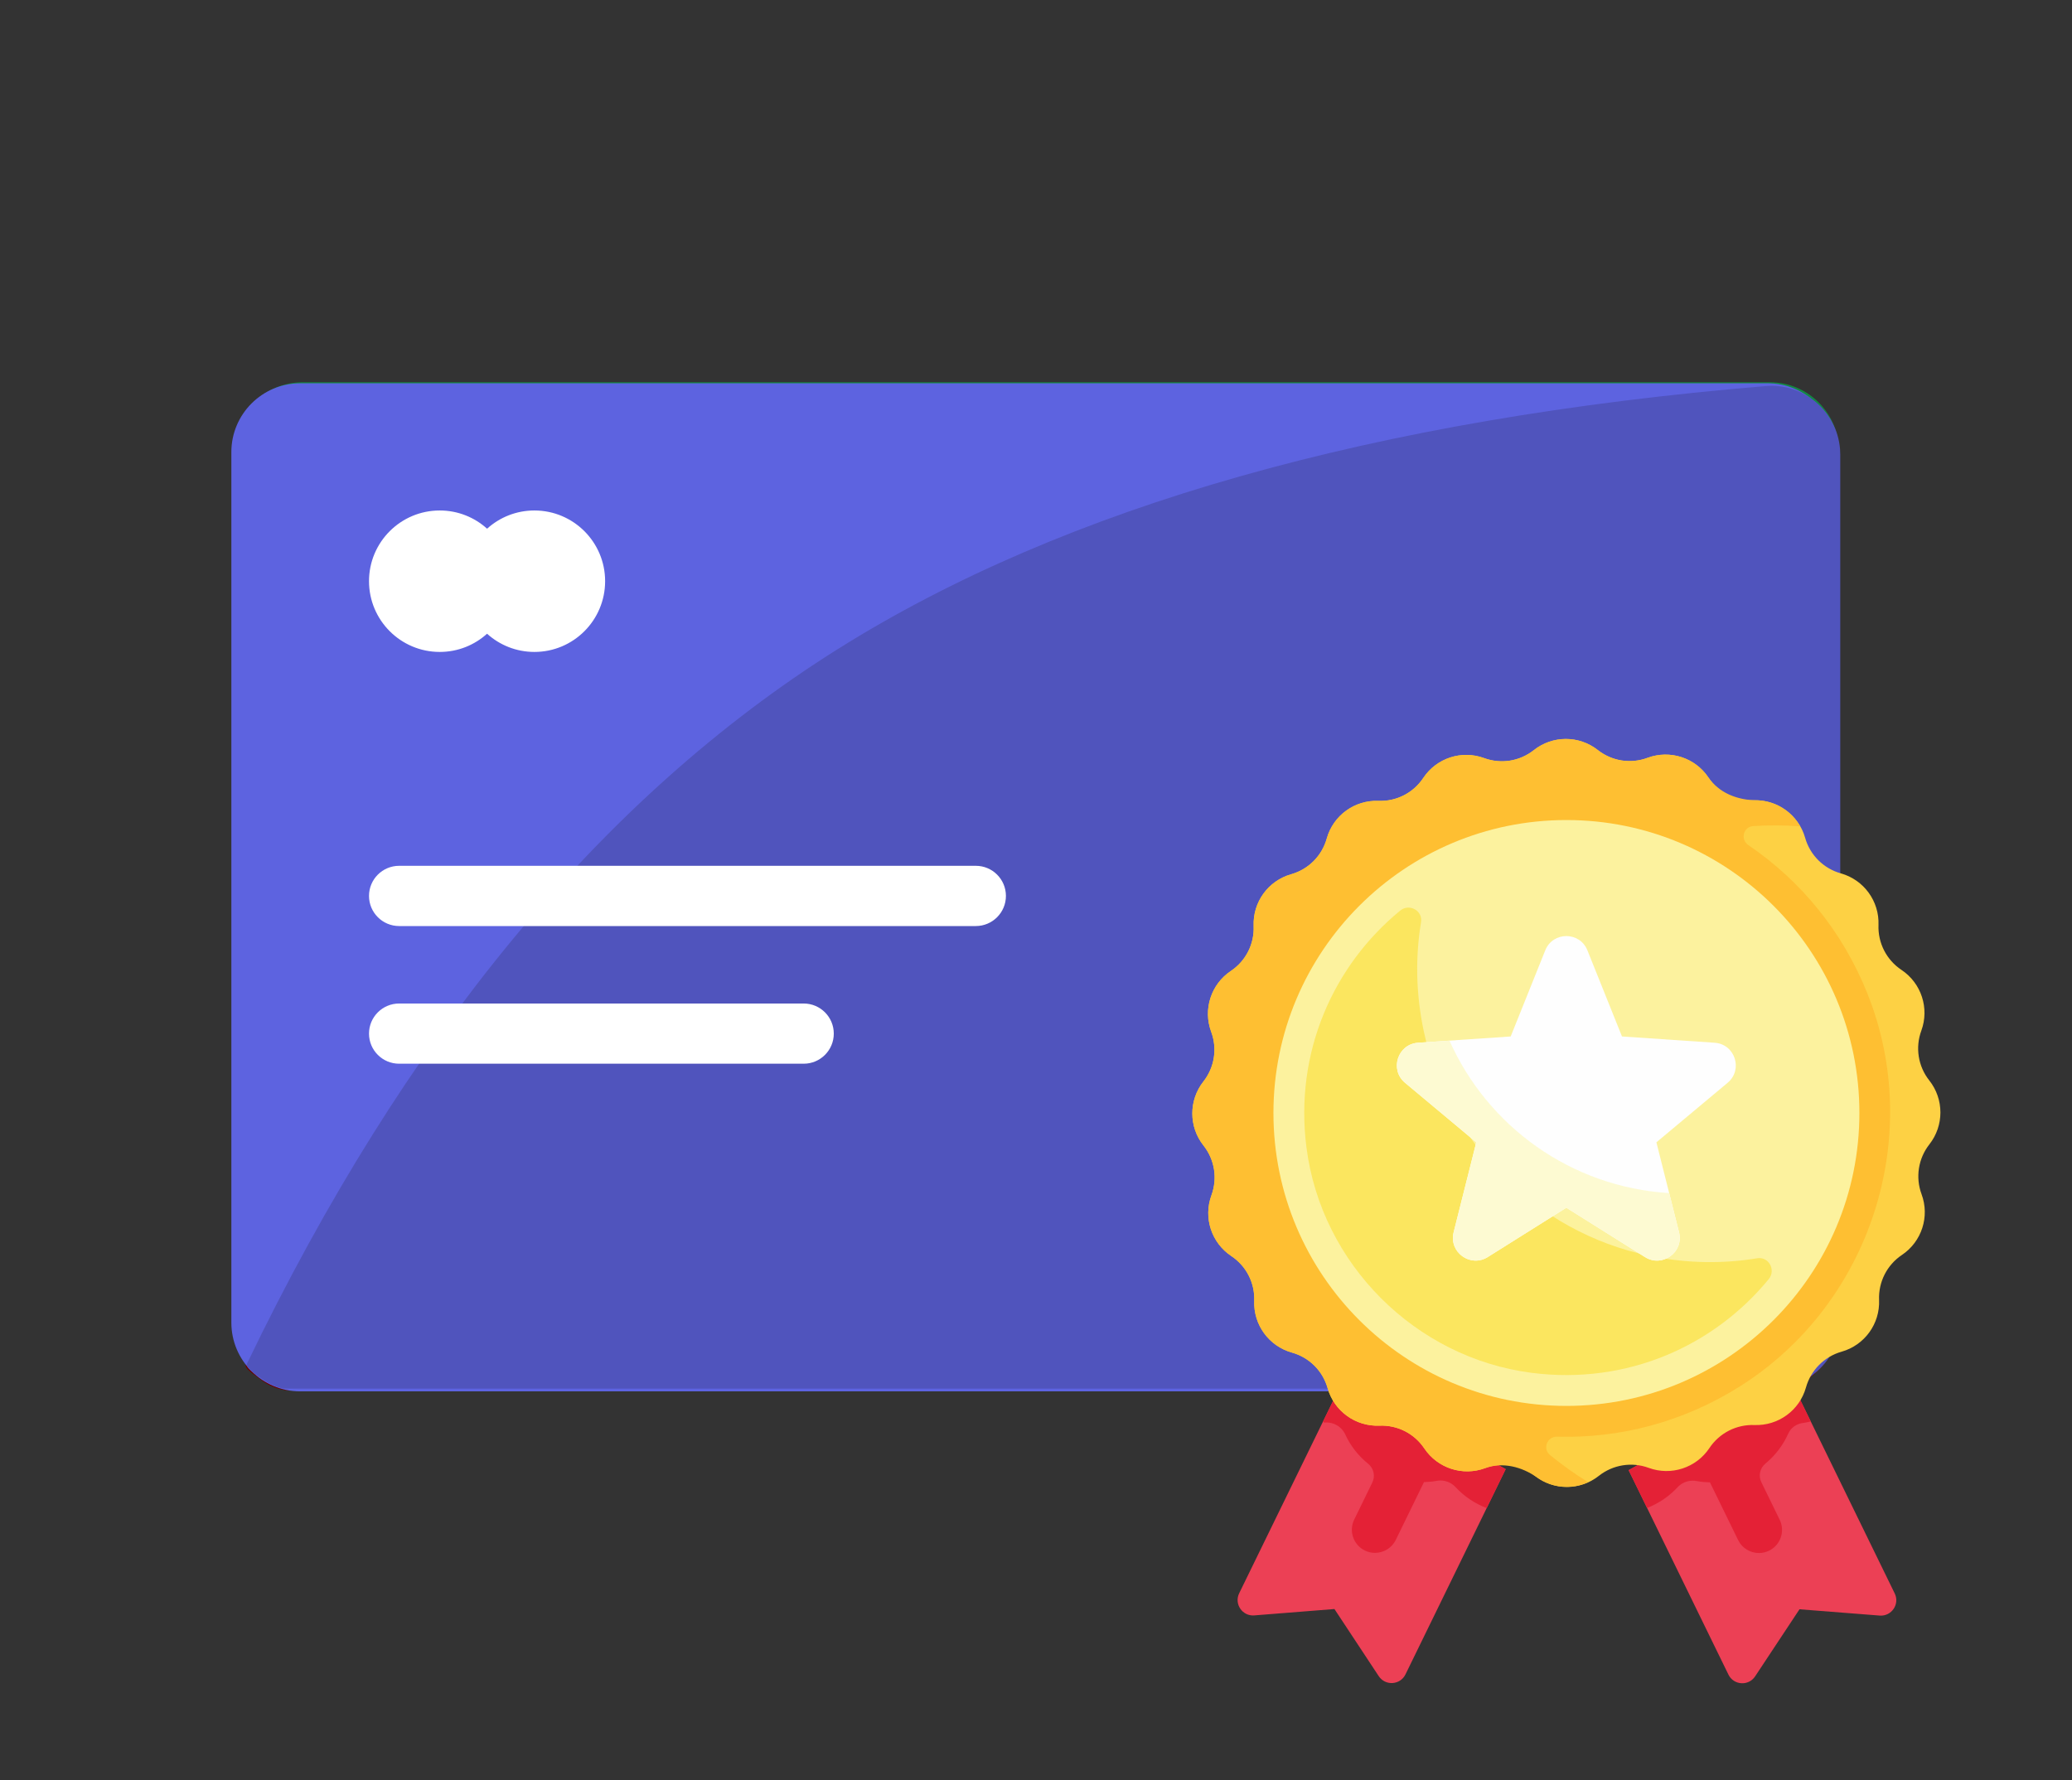<svg width="64" height="55" viewBox="0 0 64 55" fill="none" xmlns="http://www.w3.org/2000/svg">
<rect x="0" y="0" width="64" height="55" fill="#333333" stroke="none"/>
<path d="M9.345 11.81L54.672 11.81C55.846 11.81 56.798 12.762 56.799 13.937L56.799 40.826C56.798 42.001 55.847 42.953 54.672 42.952L9.345 42.953C8.868 42.952 8.428 42.795 8.073 42.53C7.554 42.142 7.218 41.523 7.218 40.826L7.218 13.937C7.218 12.762 8.17 11.81 9.345 11.81Z" fill="#138844"/>
<path d="M25.828 20.11C32.855 15.696 42.411 12.986 54.496 11.979C55.666 11.882 56.695 12.752 56.792 13.923C56.797 13.981 56.8 14.04 56.8 14.099L56.8 40.826C56.799 42.001 55.847 42.953 54.673 42.953L8.871 42.952C8.871 42.952 8.477 42.929 8.125 42.67C7.774 42.41 7.544 42.267 7.597 42.157C12.473 32.03 18.551 24.681 25.828 20.11Z" fill="#6A0101"/>
<path d="M12.402 26.717L30.215 26.718C30.728 26.718 31.145 27.134 31.145 27.648C31.145 28.162 30.729 28.578 30.215 28.578L12.402 28.578C11.889 28.578 11.472 28.161 11.472 27.647C11.472 27.133 11.888 26.717 12.402 26.717Z" fill="white"/>
<path d="M12.403 30.97L24.898 30.97C25.412 30.97 25.829 31.387 25.829 31.9C25.829 32.414 25.412 32.831 24.898 32.831L12.403 32.832C11.889 32.831 11.473 32.415 11.473 31.901C11.472 31.387 11.889 30.97 12.403 30.97Z" fill="white"/>
<path d="M47.229 34.978L52.014 34.977C52.308 34.977 52.546 35.215 52.546 35.508L52.546 38.168C52.546 38.461 52.308 38.699 52.014 38.699L47.23 38.699C46.935 38.699 46.697 38.461 46.697 38.167L46.698 35.508C46.697 35.215 46.935 34.978 47.229 34.978Z" fill="white"/>
<path d="M16.582 15.741C17.789 15.741 18.767 16.718 18.767 17.925C18.767 19.132 17.789 20.11 16.582 20.11C16.02 20.11 15.507 19.896 15.12 19.547C14.734 19.897 14.22 20.11 13.658 20.109C12.452 20.11 11.474 19.131 11.473 17.925C11.473 16.718 12.452 15.74 13.658 15.74C14.22 15.74 14.733 15.953 15.121 16.302C15.507 15.953 16.02 15.741 16.582 15.741Z" fill="white"/>
<path d="M9.273 11.841H54.6C55.775 11.841 56.727 12.793 56.727 13.967V40.856C56.727 42.031 55.775 42.983 54.6 42.983H9.273C8.099 42.983 7.146 42.031 7.146 40.856V13.967C7.146 12.793 8.099 11.841 9.273 11.841Z" fill="#5D63E0"/>
<path d="M25.871 20.056C32.898 15.643 42.453 12.933 54.539 11.927C55.709 11.829 56.737 12.699 56.835 13.869C56.839 13.928 56.842 13.987 56.842 14.046V40.773C56.842 41.948 55.89 42.899 54.715 42.899H8.818C8.818 42.899 8.531 42.894 8.159 42.644C7.787 42.394 7.574 42.24 7.633 42.118C12.51 31.984 18.59 24.629 25.871 20.056Z" fill="#5054BD"/>
<path d="M12.329 26.747H30.141C30.654 26.747 31.071 27.163 31.071 27.677C31.071 28.191 30.654 28.608 30.141 28.608H12.329C11.815 28.608 11.398 28.191 11.398 27.677C11.398 27.163 11.815 26.747 12.329 26.747Z" fill="white"/>
<path d="M12.329 31.001H24.824C25.337 31.001 25.754 31.417 25.754 31.931C25.754 32.445 25.337 32.861 24.824 32.861H12.329C11.815 32.861 11.398 32.445 11.398 31.931C11.398 31.417 11.815 31.001 12.329 31.001Z" fill="white"/>
<path d="M47.157 35.007H51.942C52.236 35.007 52.474 35.245 52.474 35.539V38.197C52.474 38.491 52.236 38.729 51.942 38.729H47.157C46.863 38.729 46.625 38.491 46.625 38.197V35.539C46.625 35.245 46.863 35.007 47.157 35.007Z" fill="white"/>
<path d="M16.507 15.77C17.713 15.77 18.691 16.748 18.691 17.954C18.691 19.161 17.713 20.14 16.507 20.14C15.944 20.14 15.432 19.927 15.044 19.577C14.658 19.927 14.145 20.14 13.583 20.14C12.376 20.14 11.398 19.161 11.398 17.954C11.398 16.748 12.376 15.77 13.583 15.77C14.145 15.77 14.658 15.983 15.045 16.333C15.432 15.983 15.944 15.77 16.507 15.77Z" fill="white"/>
<path d="M55.302 42.624L50.305 45.417L53.388 51.733C53.549 52.064 54.01 52.094 54.213 51.786L55.583 49.715L58.059 49.909C58.426 49.938 58.686 49.557 58.524 49.225L55.302 42.624Z" fill="#EC4055"/>
<path d="M55.302 42.625L50.305 45.417L50.875 46.585C51.229 46.446 51.552 46.231 51.814 45.948C51.935 45.817 52.106 45.742 52.284 45.742C52.326 45.742 52.368 45.746 52.41 45.754C52.544 45.781 52.681 45.789 52.817 45.794L53.687 47.576C53.811 47.83 54.065 47.977 54.329 47.977C54.434 47.977 54.541 47.954 54.642 47.905C54.997 47.732 55.144 47.304 54.971 46.949L54.404 45.787C54.307 45.589 54.361 45.353 54.531 45.213C54.828 44.968 55.071 44.656 55.233 44.292C55.32 44.096 55.504 43.977 55.717 43.955C55.791 43.947 55.859 43.926 55.93 43.912L55.302 42.625Z" fill="#E42136"/>
<path d="M41.492 42.63L38.276 49.22C38.114 49.551 38.374 49.933 38.741 49.904L41.218 49.707L42.586 51.78C42.79 52.088 43.25 52.058 43.412 51.727L46.508 45.385L41.492 42.63Z" fill="#EC4055"/>
<path d="M44.672 44.376L43.419 43.687L41.493 42.63L40.867 43.912C40.884 43.934 40.879 43.927 40.896 43.949C41.175 43.914 41.441 44.07 41.554 44.317C41.719 44.675 41.964 44.981 42.26 45.22C42.432 45.36 42.486 45.597 42.389 45.797L41.829 46.944C41.656 47.299 41.803 47.727 42.158 47.9C42.258 47.949 42.365 47.972 42.471 47.972C42.735 47.972 42.989 47.825 43.113 47.571L43.984 45.786C44.111 45.78 44.239 45.774 44.365 45.749C44.406 45.741 44.448 45.736 44.49 45.736C44.668 45.736 44.84 45.812 44.961 45.942C45.228 46.232 45.559 46.45 45.921 46.589L46.508 45.385L44.672 44.376Z" fill="#E42136"/>
<path d="M58.733 29.963C59.346 30.372 59.6 31.148 59.346 31.84C59.154 32.36 59.247 32.943 59.592 33.378C60.049 33.956 60.05 34.772 59.595 35.352C59.252 35.788 59.16 36.371 59.353 36.891C59.61 37.582 59.359 38.359 58.746 38.769C58.285 39.078 58.018 39.604 58.041 40.159C58.072 40.895 57.593 41.556 56.884 41.757C56.35 41.908 55.933 42.327 55.783 42.861C55.585 43.571 54.925 44.051 54.188 44.023C53.634 44.002 53.109 44.271 52.801 44.733C52.393 45.347 51.617 45.6 50.925 45.346C50.404 45.154 49.822 45.248 49.386 45.592C48.809 46.05 47.992 46.051 47.413 45.595C46.977 45.252 46.394 45.161 45.873 45.354C45.182 45.61 44.406 45.359 43.995 44.747C43.687 44.286 43.16 44.019 42.606 44.042C41.87 44.072 41.208 43.593 41.007 42.884C40.856 42.35 40.438 41.934 39.904 41.784C39.194 41.585 38.713 40.925 38.741 40.189C38.762 39.635 38.493 39.109 38.032 38.802C37.418 38.393 37.164 37.617 37.419 36.925C37.61 36.405 37.517 35.822 37.173 35.387C36.715 34.809 36.714 33.992 37.169 33.413C37.512 32.977 37.604 32.394 37.411 31.874C37.154 31.183 37.405 30.406 38.018 29.996C38.479 29.687 38.746 29.161 38.723 28.606C38.693 27.87 39.171 27.209 39.881 27.008C40.414 26.856 40.831 26.438 40.981 25.904C41.179 25.194 41.839 24.713 42.576 24.741C43.13 24.762 43.656 24.494 43.963 24.032C44.371 23.418 45.147 23.165 45.839 23.419C46.36 23.61 46.943 23.517 47.378 23.173C47.956 22.715 48.772 22.714 49.352 23.17C49.788 23.513 50.371 23.604 50.891 23.411C51.582 23.155 52.359 23.406 52.769 24.018C53.078 24.479 53.604 24.746 54.158 24.723C54.895 24.693 55.556 25.172 55.757 25.881C55.908 26.415 56.326 26.831 56.861 26.981C57.57 27.18 58.051 27.839 58.023 28.576C58.002 29.13 58.271 29.656 58.733 29.963Z" fill="#FDD144"/>
<path d="M48.096 44.382C50.017 44.438 51.987 43.942 53.766 42.814C57.779 40.268 59.447 35.109 57.682 30.697C56.9 28.74 55.593 27.185 54.002 26.107C53.748 25.935 53.849 25.537 54.156 25.519C54.64 25.489 55.124 25.492 55.603 25.528C55.326 25.043 54.811 24.727 54.238 24.722C53.663 24.717 53.087 24.49 52.766 24.014C52.355 23.405 51.581 23.155 50.891 23.411C50.363 23.607 49.794 23.518 49.352 23.17C48.772 22.714 47.956 22.715 47.378 23.173C46.936 23.522 46.368 23.613 45.839 23.419C45.147 23.165 44.371 23.418 43.963 24.032C43.651 24.501 43.139 24.763 42.576 24.741C41.839 24.713 41.18 25.194 40.981 25.904C40.829 26.447 40.423 26.854 39.881 27.008C39.172 27.209 38.693 27.87 38.723 28.606C38.746 29.169 38.486 29.682 38.018 29.996C37.406 30.406 37.154 31.183 37.411 31.874C37.607 32.402 37.518 32.97 37.17 33.413C36.714 33.993 36.715 34.809 37.173 35.387C37.522 35.829 37.613 36.397 37.419 36.926C37.165 37.617 37.418 38.394 38.032 38.802C38.501 39.114 38.763 39.626 38.741 40.189C38.713 40.926 39.194 41.585 39.904 41.784C40.447 41.936 40.854 42.342 41.008 42.884C41.209 43.593 41.87 44.072 42.606 44.042C43.169 44.019 43.682 44.279 43.996 44.747C44.405 45.358 45.179 45.609 45.869 45.356C46.408 45.157 47.008 45.31 47.477 45.643C47.944 45.974 48.547 46.02 49.056 45.788C48.645 45.537 48.252 45.256 47.876 44.949C47.639 44.754 47.79 44.372 48.096 44.382Z" fill="#FEBF32"/>
<path d="M48.383 25.333C53.381 25.333 57.433 29.385 57.433 34.383C57.433 39.38 53.381 43.432 48.383 43.432C43.386 43.432 39.334 39.38 39.334 34.383C39.334 29.385 43.386 25.333 48.383 25.333Z" fill="#FCF29E"/>
<path d="M50.919 38.789C47.46 38.061 44.703 35.304 43.975 31.845C43.73 30.683 43.718 29.554 43.893 28.489C43.952 28.131 43.529 27.901 43.249 28.131C41.19 29.821 39.976 32.501 40.354 35.449C40.814 39.047 43.718 41.95 47.315 42.411C50.264 42.788 52.944 41.575 54.633 39.515C54.863 39.235 54.633 38.812 54.276 38.871C53.21 39.047 52.082 39.034 50.919 38.789Z" fill="#FBE65F"/>
<path d="M48.381 37.309L45.953 38.834C45.417 39.17 44.746 38.682 44.9 38.069L45.599 35.289L43.399 33.45C42.914 33.045 43.171 32.255 43.801 32.213L46.662 32.019L47.73 29.358C47.966 28.771 48.796 28.771 49.032 29.358L50.1 32.019L52.961 32.213C53.592 32.255 53.848 33.045 53.363 33.45L51.163 35.289L51.862 38.069C52.017 38.682 51.345 39.17 50.81 38.834L48.381 37.309Z" fill="#FEFEFE"/>
<path d="M51.558 36.858C48.522 36.672 45.947 34.793 44.771 32.147L43.801 32.213C43.171 32.255 42.914 33.045 43.399 33.45L45.6 35.288L44.9 38.069C44.746 38.682 45.417 39.17 45.953 38.834L48.381 37.309L50.81 38.834C51.345 39.17 52.016 38.682 51.862 38.069L51.558 36.858Z" fill="#FDFAD2"/>
</svg>
